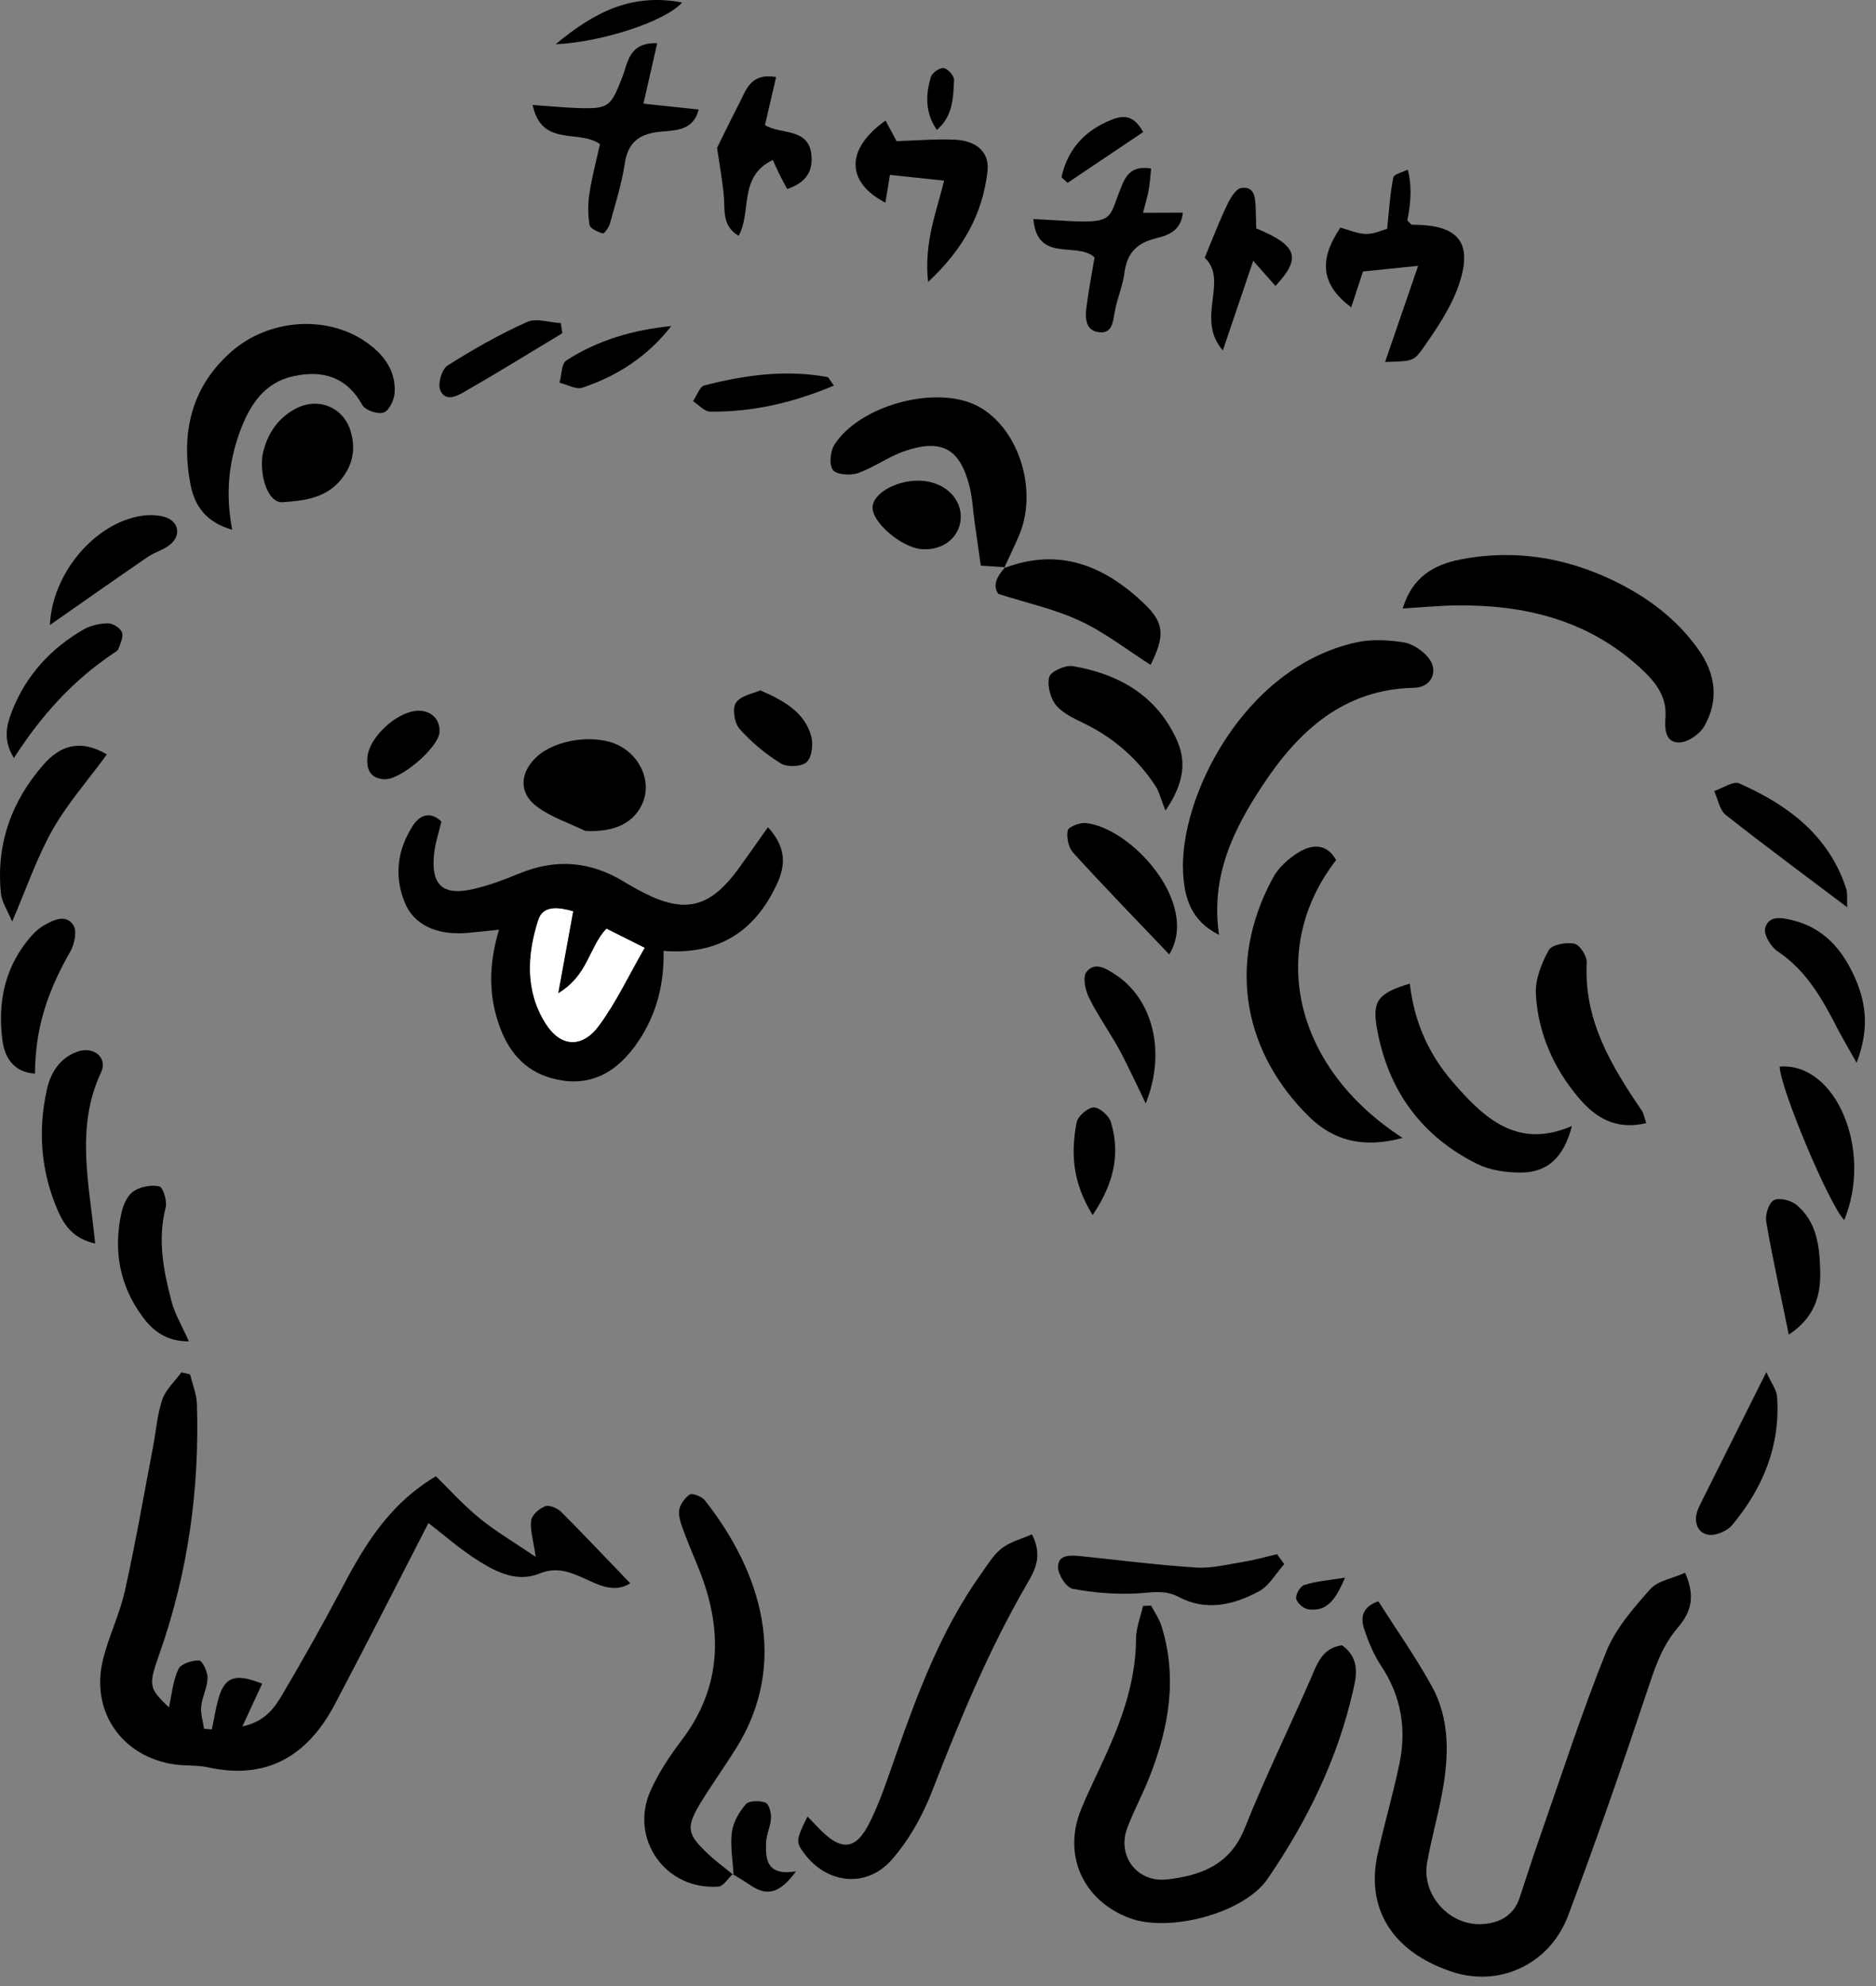 <svg width="153" height="162" viewBox="0 0 153 162" fill="none" xmlns="http://www.w3.org/2000/svg">
<rect x="0" y="0" width="153" height="162" fill="#808080" stroke="none"/>
<path fill-rule="evenodd" clip-rule="evenodd" d="M13.78 139.255C14.009 138.225 14.1 137.106 14.55 136.146C14.749 135.716 15.66 135.425 16.24 135.445C16.5 135.445 16.939 136.375 16.93 136.865C16.91 137.645 16.489 138.405 16.41 139.195C16.349 139.785 16.559 140.406 16.64 141.016C16.849 141.036 17.07 141.045 17.279 141.065C17.47 140.185 17.59 139.295 17.85 138.445C18.36 136.755 19.22 136.475 21.38 137.335C20.9 138.375 20.43 139.406 19.77 140.826C21.66 140.416 22.419 139.265 23.079 138.135C24.649 135.465 26.18 132.765 27.63 130.025C29.54 126.405 31.489 122.846 35.55 120.416C36.599 121.446 37.76 122.736 39.09 123.826C40.38 124.886 41.84 125.736 43.69 126.996C43.489 125.606 43.219 124.786 43.319 124.016C43.38 123.566 43.99 123.045 44.47 122.865C44.8 122.735 45.45 123.015 45.76 123.315C47.64 125.195 49.459 127.136 51.4 129.146C50.13 129.956 48.88 129.315 47.66 128.755C46.469 128.205 45.35 127.795 43.99 128.355C42.23 129.075 40.599 128.285 39.16 127.405C37.569 126.425 36.15 125.155 34.94 124.235C32.44 129.095 29.919 134.076 27.309 139.016C25.11 143.186 21.799 145.235 16.939 144.155C16.07 143.965 15.14 144.055 14.25 143.925C9.98 143.315 7.39 139.656 8.38 135.456C8.84 133.516 9.76 131.686 10.19 129.746C11.059 125.846 11.74 121.896 12.49 117.976C12.73 116.696 12.82 115.375 13.24 114.155C13.52 113.335 14.259 112.675 14.79 111.945C15.03 111.995 15.26 112.045 15.5 112.105C15.7 112.915 16.04 113.726 16.059 114.536C16.279 121.506 15.33 128.305 13 134.905C12.07 137.535 12.159 137.696 13.77 139.266L13.78 139.255Z" fill="black"/>
<path fill-rule="evenodd" clip-rule="evenodd" d="M137.42 128.273C138.4 130.433 137.74 131.704 136.82 132.784C135.47 134.364 134.91 136.223 134.27 138.133C132.25 144.203 130.15 150.253 127.89 156.253C126.38 160.263 122.25 162.124 118.38 160.824C113.58 159.214 111.36 155.703 112.36 151.213C112.9 148.773 113.61 146.363 114.12 143.923C114.73 141.063 114.29 138.373 112.64 135.883C112.04 134.983 111.61 133.934 111.26 132.894C110.96 131.994 111.05 131.093 112.41 130.613C113.86 132.893 115.45 135.144 116.78 137.554C118.24 140.214 118.17 143.153 117.65 146.063C117.3 148.033 116.74 149.963 116.39 151.943C115.92 154.593 118.25 157.143 120.95 156.943C122.33 156.843 123.45 156.243 123.93 154.813C124.5 153.103 125.04 151.383 125.64 149.693C127.39 144.693 129.02 139.634 131 134.724C131.76 132.844 133.21 131.183 134.58 129.633C135.19 128.943 136.38 128.763 137.42 128.293V128.273Z" fill="black"/>
<path fill-rule="evenodd" clip-rule="evenodd" d="M62.63 67.474C64.43 69.444 63.919 71.044 63.139 72.574C61.33 76.124 58.43 77.894 54.12 77.564C54.18 80.474 53.44 83.104 51.74 85.394C49.92 87.844 47.66 88.704 44.94 87.934C42.72 87.304 41.43 85.694 40.71 83.624C39.86 81.204 39.83 78.724 40.7 75.834C39.67 75.944 38.859 76.034 38.039 76.104C35.63 76.294 33.76 75.444 33.02 73.644C32.12 71.464 32.41 69.304 33.669 67.354C34.16 66.604 34.99 66.054 36 67.014C35.81 67.824 35.529 68.654 35.419 69.504C35.09 72.174 36.08 73.114 38.63 72.514C39.89 72.214 41.12 71.764 42.32 71.264C45.31 70.014 48.16 70.244 50.91 71.934C51.419 72.244 51.95 72.544 52.48 72.814C55.88 74.544 57.88 74.044 60.19 70.914C60.94 69.884 61.67 68.834 62.63 67.474ZM46.74 74.334C45.6 74.024 44.3 73.804 43.9 75.054C42.999 77.874 42.82 80.794 44.48 83.454C45.69 85.394 47.45 85.544 48.85 83.654C50.24 81.774 51.25 79.604 52.57 77.314C51.27 76.664 50.35 76.194 49.46 75.754C48.02 77.294 47.98 79.564 45.52 81.024C45.98 78.484 46.33 76.584 46.74 74.334Z" fill="black"/>
<path fill-rule="evenodd" clip-rule="evenodd" d="M109.45 134.205C110.85 135.195 110.67 136.535 110.38 137.785C109.12 143.415 106.62 148.535 103.38 153.255C101.45 156.075 95.379 157.645 92.18 156.475C88.34 155.075 86.629 151.315 88.18 147.565C88.82 145.995 89.6 144.475 90.29 142.925C91.6 139.985 92.629 136.985 92.65 133.695C92.65 132.795 93.02 131.895 93.22 130.995C93.44 130.995 93.66 130.975 93.88 130.965C94.17 131.525 94.55 132.055 94.73 132.645C96.05 136.875 95.32 140.955 93.75 144.945C93.2 146.335 92.49 147.665 91.95 149.065C91.059 151.365 92.73 153.585 95.18 153.305C97.969 152.985 100.329 152.105 101.519 149.115C103.149 145.035 105.08 141.085 106.84 137.065C107.4 135.785 107.79 134.425 109.45 134.205Z" fill="black"/>
<path fill-rule="evenodd" clip-rule="evenodd" d="M59.75 152.875C59.37 153.225 59.01 153.845 58.61 153.885C54.3 154.225 51.279 149.985 53.069 146.035C53.719 144.595 54.62 143.235 55.58 141.965C58.65 137.925 58.969 133.555 57.349 128.915C56.919 127.695 56.37 126.515 55.91 125.295C55.669 124.645 55.36 123.955 55.38 123.295C55.4 122.805 55.82 122.205 56.24 121.915C56.46 121.765 57.23 122.065 57.48 122.375C62.1 128.235 64.379 135.645 60.029 142.615C59.13 144.055 58.14 145.435 57.25 146.875C55.91 149.045 55.989 149.575 57.77 151.245C58.419 151.855 59.15 152.385 59.84 152.955L59.76 152.855L59.75 152.875Z" fill="black"/>
<path fill-rule="evenodd" clip-rule="evenodd" d="M99.42 76.254C97.06 75.084 96.59 73.124 96.49 71.165C96.16 65.174 101.33 54.434 110.63 52.395C111.86 52.124 113.22 52.205 114.47 52.395C115.18 52.505 115.96 53.025 116.45 53.595C117.38 54.675 116.78 56.074 115.34 56.104C109.59 56.214 105.92 59.614 103.01 64.004C100.63 67.594 98.71 71.434 99.42 76.254Z" fill="black"/>
<path fill-rule="evenodd" clip-rule="evenodd" d="M114.4 49.634C115.19 47.004 117.03 46.044 119.11 45.634C123.46 44.784 127.66 45.454 131.64 47.384C134.38 48.714 136.77 50.504 138.54 53.014C139.92 54.974 140.2 57.114 139.01 59.214C138.64 59.874 137.66 60.554 136.95 60.564C135.81 60.574 135.76 59.464 135.83 58.514C135.96 56.714 134.91 55.514 133.7 54.414C129.45 50.554 124.31 49.314 118.74 49.384C117.38 49.404 116.02 49.534 114.4 49.634Z" fill="black"/>
<path fill-rule="evenodd" clip-rule="evenodd" d="M65.87 148.185C66.26 148.585 66.47 148.805 66.67 149.015C68.57 151.045 69.79 150.985 70.96 148.595C71.8 146.895 72.39 145.075 73.02 143.285C74.85 138.085 76.77 132.924 80.01 128.384C80.53 127.654 81.01 126.834 81.7 126.294C82.4 125.754 83.33 125.524 84.16 125.154C85.06 126.904 84.41 128.084 83.76 129.194C80.63 134.584 78.27 140.304 76.02 146.104C75.24 148.114 74.12 150.125 72.7 151.725C70.66 154.025 67.49 153.654 65.66 151.274C64.88 150.264 64.89 150.135 65.85 148.185H65.87Z" fill="black"/>
<path fill-rule="evenodd" clip-rule="evenodd" d="M114.4 92.816C111.16 93.695 108.75 93.026 106.78 91.106C101.59 86.016 99.91 78.806 103.82 71.596C104.27 70.766 105.09 70.025 105.91 69.525C107 68.865 108.19 68.765 108.97 70.155C103.41 77.315 105.39 87.006 114.4 92.826V92.816Z" fill="black"/>
<path fill-rule="evenodd" clip-rule="evenodd" d="M18.94 43.214C16.8 42.604 15.87 41.254 15.54 39.544C14.74 35.364 15.56 31.584 18.88 28.674C21.92 26.014 26.58 25.694 29.74 27.824C31.21 28.814 32.28 30.134 32.19 32.004C32.16 32.594 31.76 33.464 31.3 33.644C30.85 33.824 29.8 33.474 29.56 33.054C28.29 30.744 26.33 30.174 23.98 30.674C21.59 31.174 20.4 32.974 19.59 35.144C18.64 37.704 18.38 40.304 18.94 43.224V43.214Z" fill="black"/>
<path fill-rule="evenodd" clip-rule="evenodd" d="M81.97 46.265C81.38 46.225 80.79 46.195 79.99 46.145C79.82 44.945 79.65 43.785 79.49 42.625C79.35 41.635 79.31 40.625 79.07 39.665C78.28 36.585 76.8 35.755 73.75 36.805C72.44 37.255 71.28 38.135 69.96 38.595C69.35 38.805 68.2 38.725 67.92 38.325C67.6 37.865 67.72 36.765 68.08 36.225C70.16 33.085 76.09 31.465 79.47 32.995C82.94 34.575 84.74 39.815 83.12 43.655C82.73 44.565 82.29 45.465 81.88 46.365L81.98 46.275L81.97 46.265Z" fill="black"/>
<path fill-rule="evenodd" clip-rule="evenodd" d="M114.98 80.234C115.34 83.404 116.55 86.014 118.46 88.234C120.99 91.164 123.73 93.795 128.2 91.845C127.55 94.395 126.21 95.665 123.99 95.644C122.83 95.644 121.539 95.464 120.519 94.964C115.919 92.694 113.2 88.934 112.3 83.894C111.9 81.635 112.38 81.014 114.98 80.234Z" fill="black"/>
<path fill-rule="evenodd" clip-rule="evenodd" d="M114.81 13.824C115.123 14.964 115.113 16.351 114.779 17.984C114.919 18.104 115.05 18.334 115.19 18.334C118.97 18.324 120.19 19.784 118.94 23.344C118.29 25.184 117.13 26.874 115.99 28.494C115.25 29.544 115.05 29.434 112.96 29.534C113.82 27.034 114.649 24.614 115.659 21.684C113.929 21.864 112.529 22.004 111.159 22.144C110.799 23.234 110.51 24.124 110.2 25.074C107.76 23.234 107.51 21.234 109.32 18.564C109.99 18.744 110.7 19.074 111.42 19.084C112.08 19.094 112.75 18.764 113.13 18.664C113.29 17.134 113.37 15.794 113.63 14.484C113.68 14.204 114.39 14.054 114.83 13.824H114.81Z" fill="black"/>
<path fill-rule="evenodd" clip-rule="evenodd" d="M134.26 91.615C131.71 92.215 130.08 91.115 128.74 89.535C126.69 87.106 125.44 84.256 125.26 81.096C125.19 79.906 125.72 78.575 126.31 77.505C126.56 77.055 127.74 76.835 128.4 76.975C128.85 77.076 129.44 77.995 129.41 78.525C129.16 83.225 131.42 86.946 133.9 90.596C134.05 90.816 134.09 91.105 134.26 91.615Z" fill="black"/>
<path fill-rule="evenodd" clip-rule="evenodd" d="M75.69 22.994C75.35 19.764 76.35 17.374 77 14.734C75.45 14.574 74.11 14.424 72.58 14.264C72.45 15.094 72.33 15.794 72.21 16.534C68.98 14.854 68.95 12.154 72.22 9.834C72.53 10.414 72.82 10.964 73.12 11.514C74.7 11.464 76.29 11.324 77.87 11.394C79.63 11.474 80.71 12.404 80.54 13.954C80.15 17.364 78.64 20.244 75.69 23.004V22.994Z" fill="black"/>
<path fill-rule="evenodd" clip-rule="evenodd" d="M52.47 8.454C54.14 8.634 55.5 8.774 56.98 8.934C56.57 10.654 55.08 10.634 53.94 10.734C52.19 10.894 51.22 11.544 50.95 13.364C50.7 15.014 50.19 16.634 49.74 18.244C49.66 18.554 49.27 19.074 49.16 19.044C48.749 18.914 48.13 18.644 48.08 18.354C47.94 17.494 47.94 16.584 48.08 15.724C48.29 14.374 48.65 13.044 48.93 11.754C47.18 10.514 44.19 12.044 43.44 8.564C44.87 8.664 46.01 8.774 47.15 8.814C49.65 8.894 49.81 8.704 50.75 6.304C51.21 5.144 51.26 3.444 53.6 3.524C53.22 5.184 52.88 6.694 52.48 8.444L52.47 8.454Z" fill="black"/>
<path fill-rule="evenodd" clip-rule="evenodd" d="M47.73 67.775C46.41 67.135 44.959 66.665 43.8 65.805C42.279 64.675 42.389 63.015 43.779 61.725C45.359 60.275 48.62 59.845 50.51 60.825C52.22 61.715 53.08 63.695 52.48 65.325C51.82 67.105 50.13 67.915 47.72 67.775H47.73Z" fill="black"/>
<path fill-rule="evenodd" clip-rule="evenodd" d="M81.97 46.264L81.87 46.354C86.38 44.604 90.09 46.154 93.33 49.254C94.97 50.824 95.01 51.864 93.84 54.234C91.92 53.014 90.12 51.594 88.1 50.654C86.06 49.694 83.81 49.204 81.42 48.444C80.92 47.744 81.32 46.994 81.97 46.284V46.264Z" fill="black"/>
<path fill-rule="evenodd" clip-rule="evenodd" d="M95.049 66.114C94.669 65.174 94.54 64.564 94.219 64.084C92.809 61.954 90.969 60.314 88.689 59.144C87.799 58.694 86.79 58.284 86.169 57.574C85.68 57.014 85.389 55.934 85.57 55.224C85.68 54.784 86.87 54.234 87.48 54.334C91.21 54.964 94.29 56.704 95.939 60.274C96.719 61.954 96.689 63.714 95.059 66.114H95.049Z" fill="black"/>
<path fill-rule="evenodd" clip-rule="evenodd" d="M93.2 17.355C94.4 17.355 95.33 17.356 96.47 17.346C96.32 18.826 95.27 19.195 94.29 19.436C92.75 19.805 91.91 20.625 91.71 22.235C91.57 23.305 91.11 24.346 90.92 25.416C90.77 26.226 90.72 27.195 89.69 27.105C88.51 27.006 88.49 25.945 88.61 25.025C88.79 23.665 89.049 22.306 89.269 20.996C87.85 19.666 84.59 21.495 84.279 17.865C85.529 17.935 86.5 17.995 87.47 18.045C90.72 18.185 90.49 17.716 91.26 15.726C91.69 14.616 92.04 13.436 93.88 13.746C93.81 14.366 93.79 14.925 93.69 15.465C93.59 16.025 93.42 16.576 93.22 17.355H93.2Z" fill="black"/>
<path fill-rule="evenodd" clip-rule="evenodd" d="M7.76 101.434C6.05 101.054 5.28 100.024 4.75 98.824C3.34 95.624 3.07 92.284 3.82 88.884C4.13 87.484 4.89 86.274 6.34 85.774C7.63 85.324 8.8 86.274 8.25 87.454C6.12 91.984 7.29 96.584 7.76 101.434Z" fill="black"/>
<path fill-rule="evenodd" clip-rule="evenodd" d="M104.73 127.594C104.06 128.344 103.52 129.343 102.69 129.793C100.63 130.913 98.37 131.454 96.139 130.264C94.99 129.654 93.91 129.914 92.73 129.974C90.98 130.064 89.19 129.924 87.47 129.594C86.96 129.494 86.29 128.443 86.29 127.833C86.29 126.773 87.32 126.854 88.13 126.934C91.27 127.254 94.4 127.663 97.55 127.863C98.81 127.943 100.1 127.613 101.37 127.403C102.31 127.253 103.23 126.993 104.15 126.773C104.34 127.043 104.54 127.304 104.73 127.574V127.594Z" fill="black"/>
<path fill-rule="evenodd" clip-rule="evenodd" d="M21.38 37.284C21.65 35.754 22.419 34.274 24.02 33.384C25.869 32.354 27.98 33.154 28.59 35.154C29.06 36.694 28.74 38.104 27.63 39.324C26.39 40.684 24.649 40.854 23.029 40.964C21.97 41.034 21.209 39.164 21.39 37.284H21.38Z" fill="black"/>
<path fill-rule="evenodd" clip-rule="evenodd" d="M8.72 61.535C7.19 63.625 5.51 65.534 4.28 67.695C3.02 69.924 2.19 72.394 0.99 75.174C0.63 74.294 0.14 73.585 0.07 72.835C-0.32 68.845 0.94 65.335 3.56 62.355C4.82 60.925 6.42 60.195 8.72 61.535Z" fill="black"/>
<path fill-rule="evenodd" clip-rule="evenodd" d="M63.3 6.274C62.99 7.594 62.709 8.804 62.389 10.194C63.609 11.014 65.98 10.354 66.18 12.684C66.3 14.044 65.66 14.934 64.2 15.414C63.98 15.004 63.79 14.674 63.63 14.344C63.46 14.014 63.309 13.664 63.029 13.054C60.2 14.384 61.33 17.264 60.24 19.234C58.83 18.414 59.15 17.044 59.02 15.824C58.889 14.604 58.68 13.394 58.48 12.064C59 11.014 59.62 9.724 60.279 8.454C60.849 7.364 61.18 5.934 63.29 6.284L63.3 6.274Z" fill="black"/>
<path fill-rule="evenodd" clip-rule="evenodd" d="M102.46 18.633C105.83 20.033 106.16 21.034 104.02 23.324C103.5 22.734 102.98 22.143 102.21 21.273C101.35 23.794 100.61 25.984 99.73 28.584C97.46 25.984 100.25 22.893 98.25 21.023C98.87 19.534 99.41 18.113 100.06 16.753C100.32 16.194 100.78 15.394 101.24 15.334C102.35 15.174 102.37 16.164 102.41 16.974C102.43 17.474 102.44 17.963 102.45 18.633H102.46Z" fill="black"/>
<path fill-rule="evenodd" clip-rule="evenodd" d="M15.399 109.415C13.559 109.415 12.489 108.565 11.649 107.435C9.759 104.895 9.229 102.025 9.899 98.955C10.04 98.315 10.37 97.535 10.87 97.185C11.43 96.795 12.34 96.625 12.99 96.775C13.3 96.845 13.65 97.975 13.51 98.505C12.84 101.125 13.33 103.655 13.99 106.155C14.26 107.185 14.839 108.135 15.399 109.405V109.415Z" fill="black"/>
<path fill-rule="evenodd" clip-rule="evenodd" d="M95.36 77.854C92.66 75.014 90.05 72.334 87.53 69.564C87.14 69.144 86.97 68.314 87.08 67.744C87.13 67.454 88.04 67.094 88.52 67.134C92.18 67.454 97.91 73.654 95.36 77.854Z" fill="black"/>
<path fill-rule="evenodd" clip-rule="evenodd" d="M2.85 87.575C1.1 87.465 0.38 86.245 0.2 84.865C-0.22 81.674 0.42 78.695 2.67 76.225C2.94 75.935 3.25 75.665 3.6 75.475C4.4 75.015 5.39 74.545 5.99 75.475C6.29 75.945 6.08 76.995 5.75 77.585C3.79 81.025 2.89 83.915 2.85 87.565V87.575Z" fill="black"/>
<path fill-rule="evenodd" clip-rule="evenodd" d="M145.14 87.004C149.74 86.634 152.76 93.824 150.41 99.524C149.19 98.284 145.22 88.854 145.14 87.004Z" fill="black"/>
<path fill-rule="evenodd" clip-rule="evenodd" d="M144.06 111.924C144.5 112.894 144.9 113.394 144.93 113.914C145.22 117.904 143.8 121.334 141.3 124.364C141.01 124.724 140.51 124.994 140.05 125.124C138.89 125.464 138.1 124.654 138.37 123.464C138.44 123.174 138.57 122.894 138.7 122.634C140.39 119.254 142.08 115.884 144.05 111.934L144.06 111.924Z" fill="black"/>
<path fill-rule="evenodd" clip-rule="evenodd" d="M151.42 86.695C150.68 85.375 150.24 84.635 149.84 83.865C148.61 81.465 147.31 79.155 144.97 77.595C144.42 77.225 143.82 76.225 143.96 75.705C144.26 74.605 145.39 74.865 146.24 75.075C148.64 75.675 150.15 77.325 151.16 79.485C152.15 81.595 152.53 83.775 151.42 86.695Z" fill="black"/>
<path fill-rule="evenodd" clip-rule="evenodd" d="M150.65 74.005C147.21 71.405 143.94 68.995 140.75 66.475C140.24 66.075 140.11 65.185 139.8 64.525C140.49 64.295 141.36 63.684 141.85 63.904C145.79 65.644 149.11 68.105 150.55 72.424C150.7 72.865 150.62 73.385 150.65 74.005Z" fill="black"/>
<path fill-rule="evenodd" clip-rule="evenodd" d="M4.07 50.994C4.24 46.724 7.81 42.594 11.62 42.064C12.2 41.984 12.829 42.004 13.389 42.154C14.559 42.484 14.82 43.634 13.88 44.414C13.36 44.844 12.64 45.034 12.07 45.414C9.47 47.194 6.89 49.014 4.07 50.984V50.994Z" fill="black"/>
<path fill-rule="evenodd" clip-rule="evenodd" d="M1.139 61.834C0.209 60.364 0.54 59.114 1 57.954C2.14 55.074 4.15 52.884 6.82 51.344C7.4 51.014 8.14 50.854 8.81 50.844C9.2 50.844 9.8 51.214 9.94 51.563C10.089 51.923 9.82 52.474 9.67 52.914C9.62 53.074 9.39 53.194 9.23 53.304C5.98 55.484 3.389 58.324 1.139 61.824V61.834Z" fill="black"/>
<path fill-rule="evenodd" clip-rule="evenodd" d="M145.89 108.875C145.21 105.545 144.56 102.625 144.05 99.675C143.95 99.105 144.24 98.145 144.66 97.905C145.08 97.665 146.05 97.906 146.5 98.266C148.2 99.665 148.41 101.725 148.45 103.735C148.49 105.685 148 107.465 145.89 108.865V108.875Z" fill="black"/>
<path fill-rule="evenodd" clip-rule="evenodd" d="M93.44 90.004C92.55 88.174 91.95 86.834 91.25 85.554C90.48 84.154 89.54 82.844 88.83 81.414C88.52 80.794 88.28 79.714 88.6 79.294C89.28 78.394 90.22 79.014 90.99 79.514C93.97 81.474 95.15 85.734 93.44 90.014V90.004Z" fill="black"/>
<path fill-rule="evenodd" clip-rule="evenodd" d="M75.18 44.794C73.49 44.664 71.04 42.544 71.169 41.314C71.29 40.094 73.45 39.023 75.37 39.233C77.19 39.434 78.47 40.774 78.35 42.344C78.23 43.874 76.879 44.924 75.18 44.794Z" fill="black"/>
<path fill-rule="evenodd" clip-rule="evenodd" d="M61.99 56.305C64.05 57.195 65.6 58.134 66.15 60.004C66.34 60.664 66.23 61.734 65.799 62.154C65.4 62.544 64.219 62.595 63.7 62.285C62.45 61.515 61.279 60.544 60.309 59.444C59.889 58.974 59.709 57.755 60.029 57.305C60.44 56.725 61.46 56.565 62 56.315L61.99 56.305Z" fill="black"/>
<path fill-rule="evenodd" clip-rule="evenodd" d="M45.87 27.175C43.23 28.765 40.62 30.385 37.95 31.915C37.31 32.285 36.33 32.845 35.9 31.815C35.69 31.295 36.03 30.125 36.49 29.825C38.57 28.505 40.73 27.275 42.98 26.265C43.73 25.925 44.81 26.305 45.74 26.355C45.78 26.635 45.82 26.905 45.86 27.185L45.87 27.175Z" fill="black"/>
<path fill-rule="evenodd" clip-rule="evenodd" d="M68 31.456C64.72 32.836 61.41 33.616 57.93 33.576C57.45 33.576 56.989 33.026 56.52 32.726C56.83 32.276 57.06 31.536 57.46 31.436C60.74 30.596 64.08 30.126 67.47 30.756C67.61 30.786 67.7 31.046 68.01 31.456H68Z" fill="black"/>
<path fill-rule="evenodd" clip-rule="evenodd" d="M54.75 26.594C52.83 29.064 50.36 30.663 47.5 31.623C46.98 31.803 46.26 31.363 45.63 31.213C45.81 30.593 45.78 29.663 46.19 29.403C48.78 27.723 51.68 26.904 54.75 26.594Z" fill="black"/>
<path fill-rule="evenodd" clip-rule="evenodd" d="M59.83 152.964C59.77 151.794 59.54 150.595 59.69 149.455C59.79 148.645 60.28 147.795 60.83 147.165C61.09 146.865 61.95 146.865 62.43 147.035C62.71 147.135 62.9 147.855 62.88 148.285C62.85 148.965 62.5 149.634 62.48 150.314C62.42 151.704 62.56 153.034 64.92 152.644C63.72 154.274 62.7 154.785 61.24 153.805C60.76 153.475 60.25 153.174 59.75 152.864L59.83 152.955V152.964Z" fill="black"/>
<path fill-rule="evenodd" clip-rule="evenodd" d="M89.11 99.104C87.44 96.424 87.34 94.015 87.8 91.575C87.89 91.065 88.69 90.354 89.19 90.334C89.66 90.314 90.44 91.004 90.6 91.524C91.34 94.004 90.95 96.364 89.12 99.104H89.11Z" fill="black"/>
<path fill-rule="evenodd" clip-rule="evenodd" d="M35.85 59.713C35.76 60.993 32.63 63.673 31.31 63.563C30.13 63.473 29.85 62.673 29.98 61.653C30.19 60.083 32.3 58.143 33.93 57.983C35.07 57.873 35.92 58.633 35.84 59.703L35.85 59.713Z" fill="black"/>
<path fill-rule="evenodd" clip-rule="evenodd" d="M45.32 3.605C48.42 1.035 51.46 -0.595 55.63 0.205C54.22 1.785 48.94 3.465 45.32 3.605Z" fill="black"/>
<path fill-rule="evenodd" clip-rule="evenodd" d="M86.57 14.464C87.02 12.374 88.26 10.844 90.25 9.944C91.24 9.494 92.33 9.074 93.23 10.774C91.2 12.144 89.14 13.524 87.07 14.914C86.9 14.764 86.74 14.614 86.57 14.464Z" fill="black"/>
<path fill-rule="evenodd" clip-rule="evenodd" d="M76.4 10.595C75.43 9.165 75.49 7.715 75.92 6.274C76.02 5.934 76.65 5.505 76.97 5.555C77.31 5.605 77.83 6.195 77.81 6.535C77.74 7.965 77.73 9.475 76.4 10.605V10.595Z" fill="black"/>
<path fill-rule="evenodd" clip-rule="evenodd" d="M109.7 128.684C108.93 130.464 108.24 131.504 106.67 131.264C106.29 131.204 105.76 130.723 105.71 130.383C105.66 130.043 106.05 129.384 106.38 129.284C107.27 128.994 108.24 128.924 109.7 128.684Z" fill="black"/>
<path fill-rule="evenodd" clip-rule="evenodd" d="M46.74 74.335C46.33 76.585 45.989 78.485 45.52 81.025C47.98 79.565 48.02 77.285 49.46 75.755C50.35 76.205 51.27 76.665 52.57 77.315C51.25 79.605 50.24 81.775 48.85 83.655C47.45 85.555 45.69 85.405 44.48 83.455C42.82 80.795 42.999 77.875 43.9 75.055C44.3 73.805 45.6 74.015 46.74 74.335Z" fill="white"/>
</svg>
